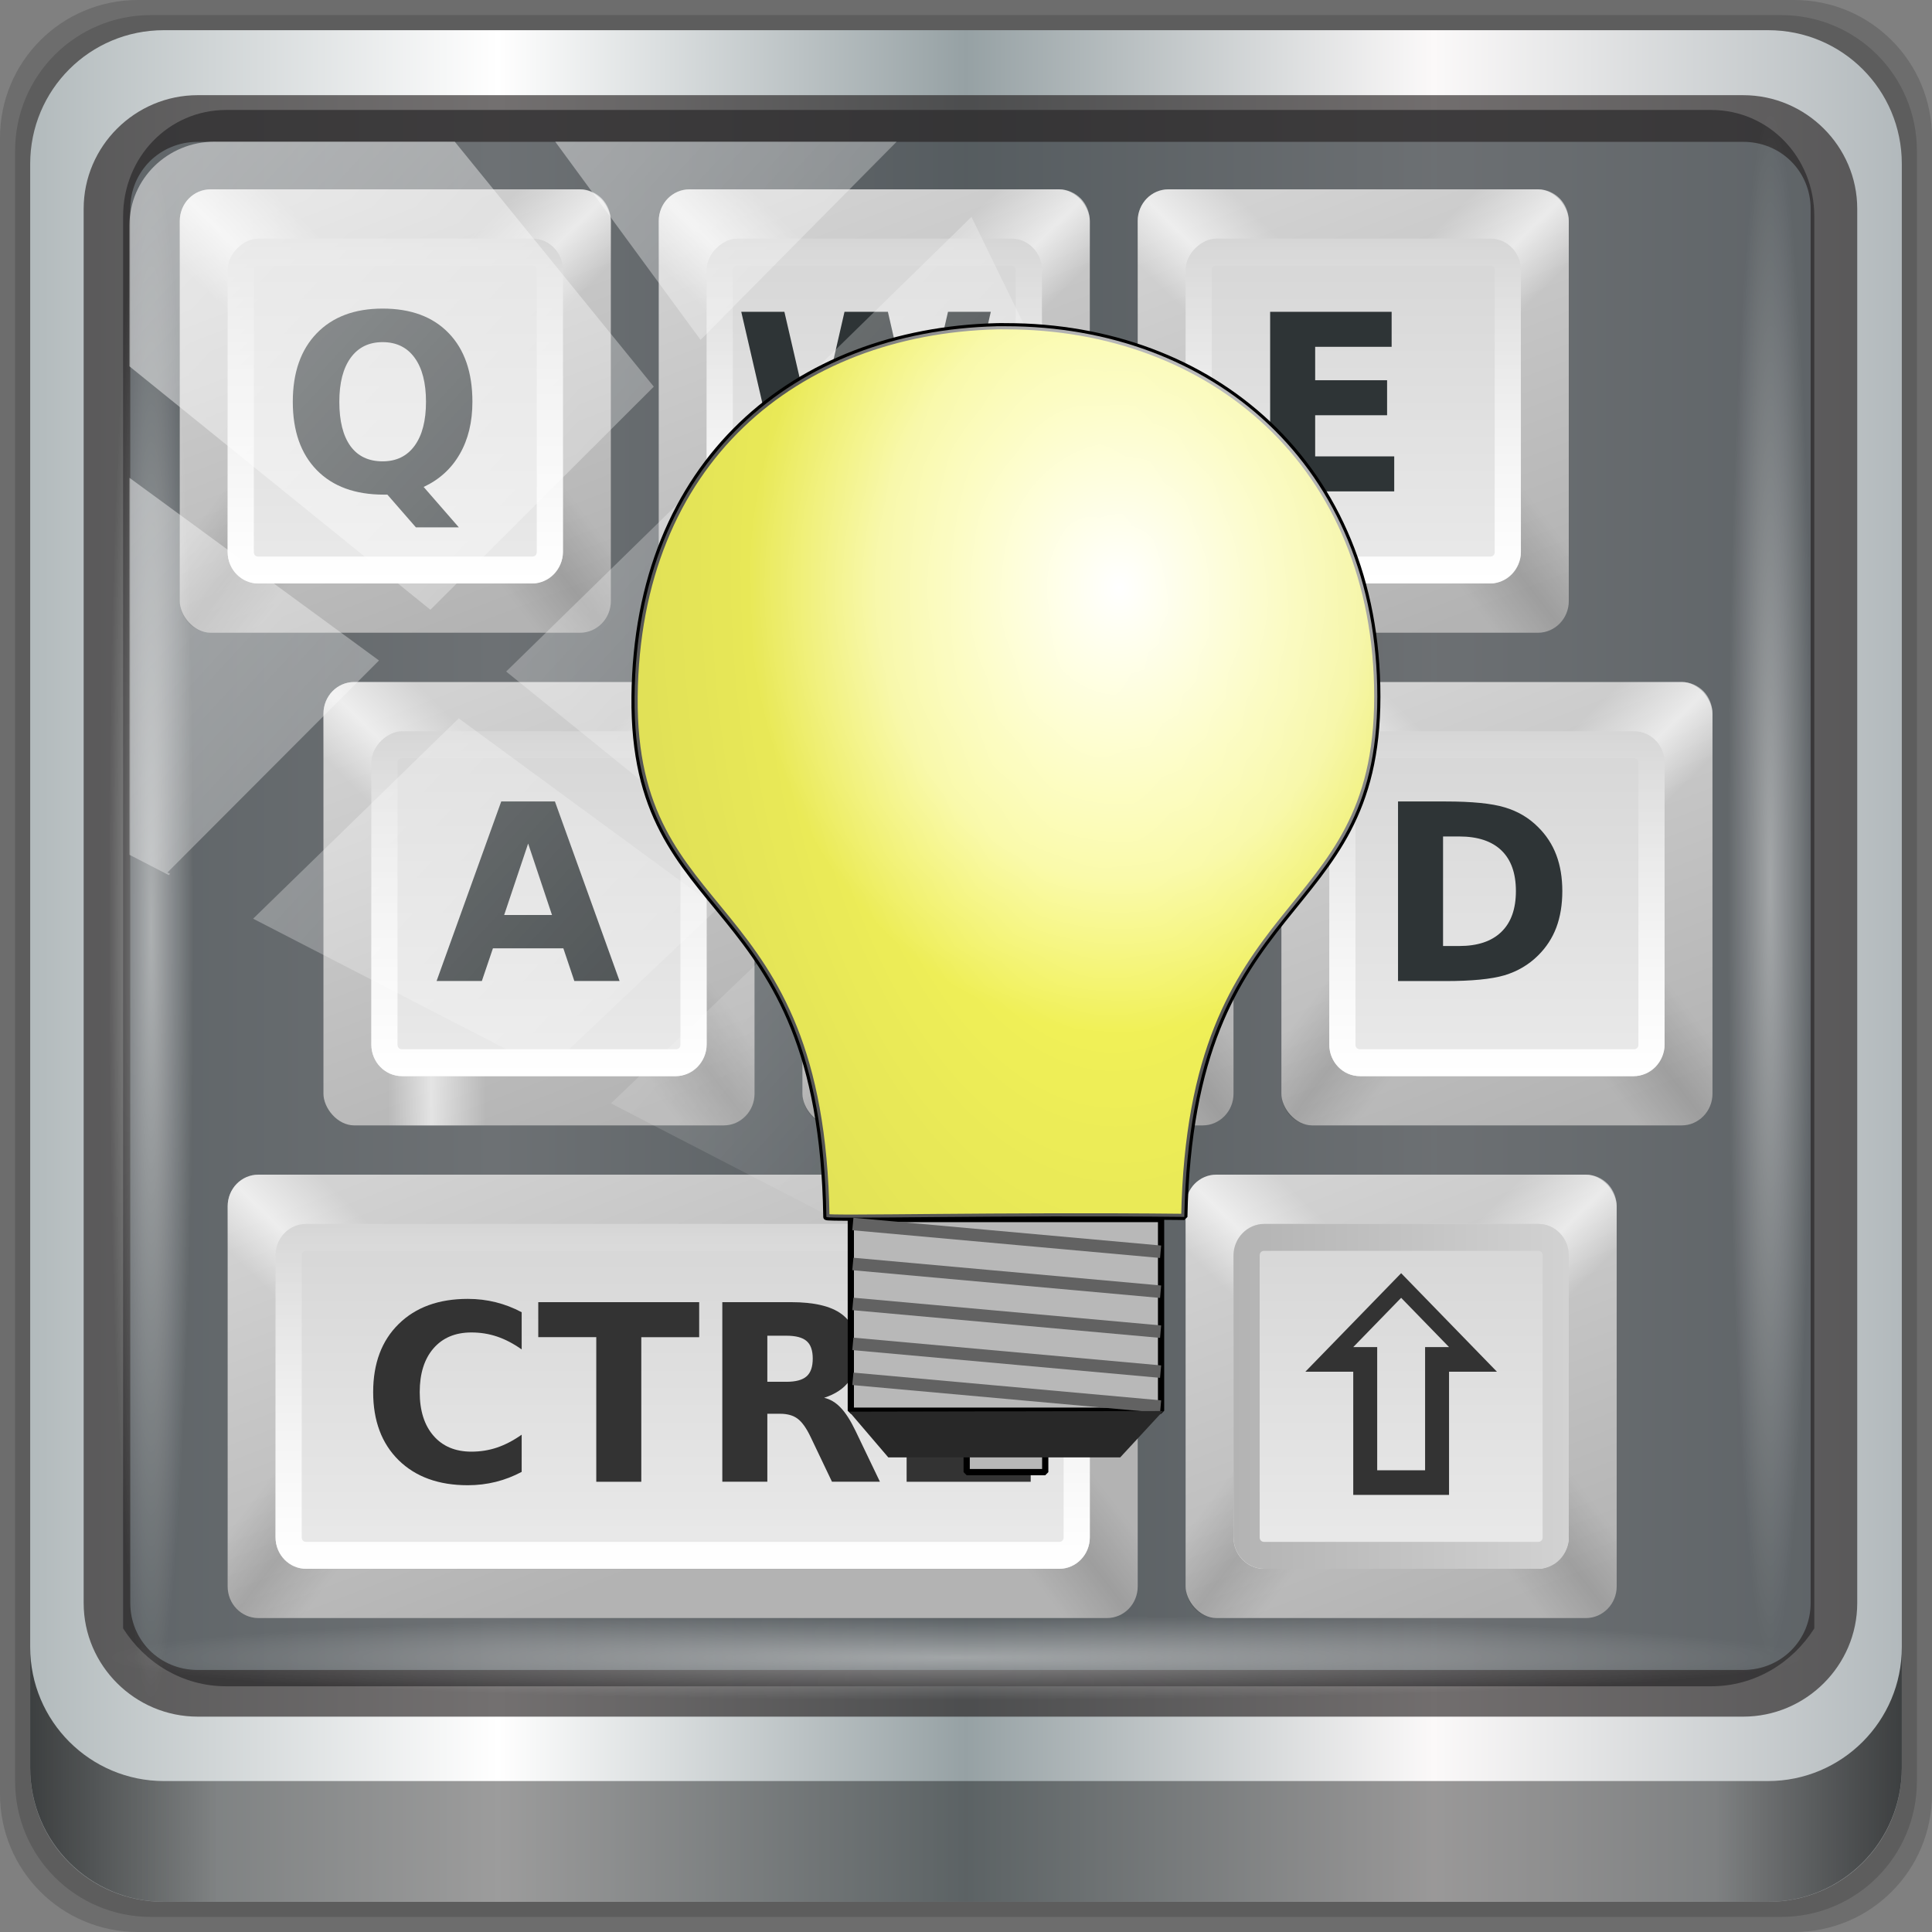 <?xml version="1.0" encoding="UTF-8" standalone="no"?>
<!-- Created with Inkscape (http://www.inkscape.org/) -->

<svg
   xmlns:dc="http://purl.org/dc/elements/1.1/"
   xmlns:cc="http://creativecommons.org/ns#"
   xmlns:rdf="http://www.w3.org/1999/02/22-rdf-syntax-ns#"
   xmlns:svg="http://www.w3.org/2000/svg"
   xmlns="http://www.w3.org/2000/svg"
   xmlns:xlink="http://www.w3.org/1999/xlink"
   xmlns:sodipodi="http://sodipodi.sourceforge.net/DTD/sodipodi-0.dtd"
   xmlns:inkscape="http://www.inkscape.org/namespaces/inkscape"
   width="96"
   height="96"
   viewBox="0 0 96 96"
   version="1.1"
   id="svg1072"
   inkscape:version="0.92.2 5c3e80d, 2017-08-06"
   sodipodi:docname="cs-keyboard.svg">
  <rect x="0" y="0" width="96" height="96" fill="#808080" stroke="none"/>
  <defs
     id="defs1066">
    <linearGradient
       y2="47"
       x2="90"
       y1="47"
       x1="6"
       gradientTransform="matrix(1.107,0,0,1.107,-4.994,-3.621)"
       gradientUnits="userSpaceOnUse"
       id="linearGradient4071"
       xlink:href="#linearGradient6139-0"
       inkscape:collect="always" />
    <linearGradient
       id="linearGradient6139-0">
      <stop
         style="stop-color:#b2babc;stop-opacity:1"
         offset="0"
         id="stop6141-2" />
      <stop
         id="stop6151-0"
         offset="0.25"
         style="stop-color:#ffffff;stop-opacity:1;" />
      <stop
         id="stop6147-1"
         offset="0.5"
         style="stop-color:#96a1a4;stop-opacity:1" />
      <stop
         style="stop-color:#fbf9f9;stop-opacity:1;"
         offset="0.75"
         id="stop6149-4" />
      <stop
         style="stop-color:#b2b9bc;stop-opacity:1"
         offset="1"
         id="stop6143-4" />
    </linearGradient>
    <linearGradient
       gradientUnits="userSpaceOnUse"
       y2="88.172"
       x2="94.5"
       y1="88.172"
       x1="1.5"
       id="linearGradient4129"
       xlink:href="#linearGradient3832-0-6-1-1"
       inkscape:collect="always"
       gradientTransform="translate(0.149,0.415)" />
    <linearGradient
       id="linearGradient3832-0-6-1-1">
      <stop
         id="stop3834-6-3-7-1"
         offset="0"
         style="stop-color:#000000;stop-opacity:1;" />
      <stop
         style="stop-color:#000000;stop-opacity:0.588;"
         offset="0.1"
         id="stop3872-2-4" />
      <stop
         id="stop3844-6-2-7-6"
         offset="0.9"
         style="stop-color:#000000;stop-opacity:0.588;" />
      <stop
         id="stop3836-5-0-2-9"
         offset="1"
         style="stop-color:#000000;stop-opacity:1;" />
    </linearGradient>
    <radialGradient
       r="43.199"
       fy="44.893"
       fx="13.948"
       cy="44.893"
       cx="13.948"
       gradientTransform="matrix(0.975,0,0,0.049,34.048,80.582)"
       gradientUnits="userSpaceOnUse"
       id="radialGradient7462"
       xlink:href="#linearGradient3737"
       inkscape:collect="always" />
    <linearGradient
       id="linearGradient3737">
      <stop
         id="stop3739"
         style="stop-color:#ffffff;stop-opacity:1"
         offset="0" />
      <stop
         id="stop3741"
         style="stop-color:#ffffff;stop-opacity:0"
         offset="1" />
    </linearGradient>
    <radialGradient
       r="43.199"
       fy="44.893"
       fx="13.948"
       cy="44.893"
       cx="13.948"
       gradientTransform="matrix(0.888,0,0,0.049,31.96,-90.317)"
       gradientUnits="userSpaceOnUse"
       id="radialGradient7464"
       xlink:href="#linearGradient3737"
       inkscape:collect="always" />
    <linearGradient
       y2="14.514"
       x2="50.528"
       y1="-28.642"
       x1="2.771"
       gradientUnits="userSpaceOnUse"
       id="linearGradient4767"
       xlink:href="#linearGradient3737"
       inkscape:collect="always" />
    <clipPath
       clipPathUnits="userSpaceOnUse"
       id="clipPath4156-4-1">
      <path
         style="opacity:0.6;fill:#ffffff;fill-opacity:1;stroke:none"
         d="m 27.046,-55.695 -14.214,13.321 h 0.061 l 15.653,21.771 10.231,-10.546 C 38.562,-32.302 27.468,-54.819 27.046,-55.695 Z M 9.647,-39.383 -5.241,-25.321 15.988,-7.806 26.372,-18.383 Z m 31.491,12.951 -9.741,9.714 8.945,12.458 7.781,-7.555 z m -49.84,4.379 -13.754,12.982 26.283,13.846 0.061,-0.062 -0.123,-0.062 L 13.599,-5.401 -8.702,-22.053 Z m 38.015,7.401 -9.803,9.775 11.579,9.559 7.628,-7.401 -8.669,-11.009 z m 20.187,5.674 -7.383,7.216 6.188,8.542 5.82,-6.137 z m -32.195,6.322 -9.557,9.498 13.662,7.185 7.934,-7.678 z m 23.312,2.374 -7.107,6.938 8.363,6.907 5.361,-5.674 -0.061,-0.092 -0.092,0.123 -6.464,-8.203 z m -8.73,8.542 -7.505,7.339 10.354,5.458 c 1.397,-1.321 5.675,-6.123 5.851,-6.322 z"
         id="path4158-0-8"
         inkscape:connector-curvature="0" />
    </clipPath>
    <linearGradient
       gradientTransform="matrix(0.214,0,0,0.214,14.714,18.714)"
       gradientUnits="userSpaceOnUse"
       xlink:href="#linearGradient3825-4"
       id="linearGradient3875-8"
       y2="6"
       x2="32.071"
       y1="90"
       x1="63.536" />
    <linearGradient
       id="linearGradient3825-4">
      <stop
         offset="0"
         style="stop-color:#b3b3b3;stop-opacity:1"
         id="stop3827-0" />
      <stop
         offset="1"
         style="stop-color:#d2d2d2;stop-opacity:1"
         id="stop3829-4" />
    </linearGradient>
    <linearGradient
       gradientTransform="matrix(-0.214,0,0,-0.214,35.286,39.286)"
       gradientUnits="userSpaceOnUse"
       xlink:href="#linearGradient3672-1"
       id="linearGradient3872-1"
       y2="84.286"
       x2="48"
       y1="48"
       x1="13.321" />
    <linearGradient
       id="linearGradient3672-1">
      <stop
         offset="0"
         style="stop-color:#ffffff;stop-opacity:0"
         id="stop3674-1" />
      <stop
         offset="0.3"
         style="stop-color:#ffffff;stop-opacity:0"
         id="stop3676-3" />
      <stop
         offset="0.5"
         style="stop-color:#ffffff;stop-opacity:0.612"
         id="stop3678-0" />
      <stop
         offset="0.753"
         style="stop-color:#ffffff;stop-opacity:0"
         id="stop3680-6" />
      <stop
         offset="1"
         style="stop-color:#ffffff;stop-opacity:0"
         id="stop3682-2" />
    </linearGradient>
    <linearGradient
       gradientTransform="matrix(0.214,0,0,-0.214,14.714,39.286)"
       gradientUnits="userSpaceOnUse"
       xlink:href="#linearGradient3672-1"
       id="linearGradient3868-8"
       y2="84.286"
       x2="48"
       y1="48"
       x1="13.321" />
    <linearGradient
       gradientTransform="matrix(0.214,0,0,0.214,14.714,18.714)"
       gradientUnits="userSpaceOnUse"
       xlink:href="#linearGradient3650-2-3"
       id="linearGradient3865-0"
       y2="81.071"
       x2="48"
       y1="48"
       x1="6" />
    <linearGradient
       id="linearGradient3650-2-3">
      <stop
         offset="0"
         style="stop-color:#000000;stop-opacity:0"
         id="stop3652-4" />
      <stop
         offset="0.3"
         style="stop-color:#000000;stop-opacity:0"
         id="stop3660-4" />
      <stop
         offset="0.5"
         style="stop-color:#000000;stop-opacity:0.118"
         id="stop3658-7" />
      <stop
         offset="0.7"
         style="stop-color:#000000;stop-opacity:0"
         id="stop3662-8" />
      <stop
         offset="1"
         style="stop-color:#000000;stop-opacity:0"
         id="stop3654-5-7" />
    </linearGradient>
    <linearGradient
       gradientTransform="matrix(-0.214,0,0,0.214,35.286,18.714)"
       gradientUnits="userSpaceOnUse"
       xlink:href="#linearGradient3650-2-3"
       id="linearGradient3862-1"
       y2="81.071"
       x2="48"
       y1="48"
       x1="6" />
    <linearGradient
       gradientTransform="matrix(0.219,0,0,0.219,18.5,-35.062)"
       gradientUnits="userSpaceOnUse"
       xlink:href="#linearGradient3622-8"
       id="linearGradient3882-8"
       y2="46"
       x2="80"
       y1="46"
       x1="16" />
    <linearGradient
       id="linearGradient3622-8">
      <stop
         offset="0"
         style="stop-color:#d6d6d6;stop-opacity:1"
         id="stop3624-8" />
      <stop
         offset="1"
         style="stop-color:#eaeaea;stop-opacity:1"
         id="stop3626-5" />
    </linearGradient>
    <linearGradient
       gradientUnits="userSpaceOnUse"
       xlink:href="#linearGradient3737"
       id="linearGradient3900-7"
       y2="21.964"
       x2="25"
       y1="36"
       x1="25" />
    <linearGradient
       gradientTransform="matrix(0.214,0,0,0.214,34.714,18.714)"
       gradientUnits="userSpaceOnUse"
       xlink:href="#linearGradient3825-4"
       id="linearGradient3987-7"
       y2="6"
       x2="32.071"
       y1="90"
       x1="63.536" />
    <linearGradient
       gradientTransform="matrix(-0.214,0,0,-0.214,55.286,39.286)"
       gradientUnits="userSpaceOnUse"
       xlink:href="#linearGradient3672-1"
       id="linearGradient3989-4"
       y2="84.286"
       x2="48"
       y1="48"
       x1="13.321" />
    <linearGradient
       gradientTransform="matrix(0.214,0,0,-0.214,34.714,39.286)"
       gradientUnits="userSpaceOnUse"
       xlink:href="#linearGradient3672-1"
       id="linearGradient3991-8"
       y2="84.286"
       x2="48"
       y1="48"
       x1="13.321" />
    <linearGradient
       gradientTransform="matrix(0.214,0,0,0.214,34.714,18.714)"
       gradientUnits="userSpaceOnUse"
       xlink:href="#linearGradient3650-2-3"
       id="linearGradient3993-2"
       y2="81.071"
       x2="48"
       y1="48"
       x1="6" />
    <linearGradient
       gradientTransform="matrix(-0.214,0,0,0.214,55.286,18.714)"
       gradientUnits="userSpaceOnUse"
       xlink:href="#linearGradient3650-2-3"
       id="linearGradient3995-2"
       y2="81.071"
       x2="48"
       y1="48"
       x1="6" />
    <linearGradient
       gradientTransform="matrix(0.219,0,0,0.219,18.5,-55.062)"
       gradientUnits="userSpaceOnUse"
       xlink:href="#linearGradient3622-8"
       id="linearGradient3997-9"
       y2="46"
       x2="80"
       y1="46"
       x1="16" />
    <linearGradient
       gradientUnits="userSpaceOnUse"
       xlink:href="#linearGradient3737"
       id="linearGradient3999-5"
       y2="21.964"
       x2="25"
       y1="36"
       x1="25"
       gradientTransform="translate(20)" />
    <linearGradient
       gradientTransform="matrix(0.214,0,0,0.214,54.714,18.714)"
       gradientUnits="userSpaceOnUse"
       xlink:href="#linearGradient3825-4"
       id="linearGradient4019-5"
       y2="6"
       x2="32.071"
       y1="90"
       x1="63.536" />
    <linearGradient
       gradientTransform="matrix(-0.214,0,0,-0.214,75.286,39.286)"
       gradientUnits="userSpaceOnUse"
       xlink:href="#linearGradient3672-1"
       id="linearGradient4021-2"
       y2="84.286"
       x2="48"
       y1="48"
       x1="13.321" />
    <linearGradient
       gradientTransform="matrix(0.214,0,0,-0.214,54.714,39.286)"
       gradientUnits="userSpaceOnUse"
       xlink:href="#linearGradient3672-1"
       id="linearGradient4023-9"
       y2="84.286"
       x2="48"
       y1="48"
       x1="13.321" />
    <linearGradient
       gradientTransform="matrix(0.214,0,0,0.214,54.714,18.714)"
       gradientUnits="userSpaceOnUse"
       xlink:href="#linearGradient3650-2-3"
       id="linearGradient4025-3"
       y2="81.071"
       x2="48"
       y1="48"
       x1="6" />
    <linearGradient
       gradientTransform="matrix(-0.214,0,0,0.214,75.286,18.714)"
       gradientUnits="userSpaceOnUse"
       xlink:href="#linearGradient3650-2-3"
       id="linearGradient4027-9-6"
       y2="81.071"
       x2="48"
       y1="48"
       x1="6" />
    <linearGradient
       gradientTransform="matrix(0.219,0,0,0.219,18.5,-75.062)"
       gradientUnits="userSpaceOnUse"
       xlink:href="#linearGradient3622-8"
       id="linearGradient4029-2"
       y2="46"
       x2="80"
       y1="46"
       x1="16" />
    <linearGradient
       gradientUnits="userSpaceOnUse"
       xlink:href="#linearGradient3737"
       id="linearGradient4031-6"
       y2="21.964"
       x2="25"
       y1="36"
       x1="25"
       gradientTransform="translate(40)" />
    <linearGradient
       gradientTransform="matrix(0.214,0,0,0.214,20.714,38.714)"
       gradientUnits="userSpaceOnUse"
       xlink:href="#linearGradient3825-4"
       id="linearGradient4087-5"
       y2="6"
       x2="32.071"
       y1="90"
       x1="63.536" />
    <linearGradient
       gradientTransform="matrix(-0.214,0,0,-0.214,41.286,59.286)"
       gradientUnits="userSpaceOnUse"
       xlink:href="#linearGradient3672-1"
       id="linearGradient4089-6"
       y2="84.286"
       x2="48"
       y1="48"
       x1="13.321" />
    <linearGradient
       gradientTransform="matrix(0.214,0,0,-0.214,20.714,59.286)"
       gradientUnits="userSpaceOnUse"
       xlink:href="#linearGradient3672-1"
       id="linearGradient4091-4"
       y2="84.286"
       x2="48"
       y1="48"
       x1="13.321" />
    <linearGradient
       gradientUnits="userSpaceOnUse"
       y2="29"
       x2="25"
       y1="29"
       x1="16"
       id="linearGradient4093-1"
       gradientTransform="translate(6,20)">
      <stop
         offset="0"
         style="stop-color:#ffffff;stop-opacity:0"
         id="stop4095" />
      <stop
         offset="0.3"
         style="stop-color:#ffffff;stop-opacity:0"
         id="stop4097" />
      <stop
         offset="0.5"
         style="stop-color:#ffffff;stop-opacity:0.612"
         id="stop4099" />
      <stop
         offset="0.753"
         style="stop-color:#ffffff;stop-opacity:0"
         id="stop4101" />
      <stop
         offset="1"
         style="stop-color:#ffffff;stop-opacity:0"
         id="stop4103" />
    </linearGradient>
    <linearGradient
       gradientTransform="matrix(-0.214,0,0,0.214,41.286,38.714)"
       gradientUnits="userSpaceOnUse"
       xlink:href="#linearGradient3650-2-3"
       id="linearGradient4095-1"
       y2="81.071"
       x2="48"
       y1="48"
       x1="6" />
    <linearGradient
       gradientTransform="matrix(0.219,0,0,0.219,38.5,-41.062)"
       gradientUnits="userSpaceOnUse"
       xlink:href="#linearGradient3622-8"
       id="linearGradient4097-2"
       y2="46"
       x2="80"
       y1="46"
       x1="16" />
    <linearGradient
       gradientUnits="userSpaceOnUse"
       xlink:href="#linearGradient3737"
       id="linearGradient4099-9"
       y2="21.964"
       x2="25"
       y1="36"
       x1="25"
       gradientTransform="translate(6,20)" />
    <linearGradient
       gradientTransform="matrix(0.214,0,0,0.214,40.714,38.714)"
       gradientUnits="userSpaceOnUse"
       xlink:href="#linearGradient3825-4"
       id="linearGradient4101-9"
       y2="6"
       x2="32.071"
       y1="90"
       x1="63.536" />
    <linearGradient
       gradientTransform="matrix(-0.214,0,0,-0.214,61.286,59.286)"
       gradientUnits="userSpaceOnUse"
       xlink:href="#linearGradient3672-1"
       id="linearGradient4103-3"
       y2="84.286"
       x2="48"
       y1="48"
       x1="13.321" />
    <linearGradient
       gradientTransform="matrix(0.214,0,0,-0.214,40.714,59.286)"
       gradientUnits="userSpaceOnUse"
       xlink:href="#linearGradient3672-1"
       id="linearGradient4105-8"
       y2="84.286"
       x2="48"
       y1="48"
       x1="13.321" />
    <linearGradient
       gradientTransform="matrix(0.214,0,0,0.214,40.714,38.714)"
       gradientUnits="userSpaceOnUse"
       xlink:href="#linearGradient3650-2-3"
       id="linearGradient4107-3"
       y2="81.071"
       x2="48"
       y1="48"
       x1="6" />
    <linearGradient
       gradientTransform="matrix(-0.214,0,0,0.214,61.286,38.714)"
       gradientUnits="userSpaceOnUse"
       xlink:href="#linearGradient3650-2-3"
       id="linearGradient4109-5"
       y2="81.071"
       x2="48"
       y1="48"
       x1="6" />
    <linearGradient
       gradientTransform="matrix(0.219,0,0,0.219,38.5,-61.062)"
       gradientUnits="userSpaceOnUse"
       xlink:href="#linearGradient3622-8"
       id="linearGradient4111-9"
       y2="46"
       x2="80"
       y1="46"
       x1="16" />
    <linearGradient
       gradientUnits="userSpaceOnUse"
       xlink:href="#linearGradient3737"
       id="linearGradient4113-8"
       y2="21.964"
       x2="25"
       y1="36"
       x1="25"
       gradientTransform="translate(26,20)" />
    <linearGradient
       gradientTransform="matrix(0.214,0,0,0.214,60.714,38.714)"
       gradientUnits="userSpaceOnUse"
       xlink:href="#linearGradient3825-4"
       id="linearGradient4115-2"
       y2="6"
       x2="32.071"
       y1="90"
       x1="63.536" />
    <linearGradient
       gradientTransform="matrix(-0.214,0,0,-0.214,81.286,59.286)"
       gradientUnits="userSpaceOnUse"
       xlink:href="#linearGradient3672-1"
       id="linearGradient4117-1"
       y2="84.286"
       x2="48"
       y1="48"
       x1="13.321" />
    <linearGradient
       gradientTransform="matrix(0.214,0,0,-0.214,60.714,59.286)"
       gradientUnits="userSpaceOnUse"
       xlink:href="#linearGradient3672-1"
       id="linearGradient4119-9-9"
       y2="84.286"
       x2="48"
       y1="48"
       x1="13.321" />
    <linearGradient
       gradientTransform="matrix(0.214,0,0,0.214,60.714,38.714)"
       gradientUnits="userSpaceOnUse"
       xlink:href="#linearGradient3650-2-3"
       id="linearGradient4121-1"
       y2="81.071"
       x2="48"
       y1="48"
       x1="6" />
    <linearGradient
       gradientTransform="matrix(-0.214,0,0,0.214,81.286,38.714)"
       gradientUnits="userSpaceOnUse"
       xlink:href="#linearGradient3650-2-3"
       id="linearGradient4123-4"
       y2="81.071"
       x2="48"
       y1="48"
       x1="6" />
    <linearGradient
       gradientTransform="matrix(0.219,0,0,0.219,38.5,-81.062)"
       gradientUnits="userSpaceOnUse"
       xlink:href="#linearGradient3622-8"
       id="linearGradient4125-2"
       y2="46"
       x2="80"
       y1="46"
       x1="16" />
    <linearGradient
       gradientUnits="userSpaceOnUse"
       xlink:href="#linearGradient3737"
       id="linearGradient4127-6"
       y2="21.964"
       x2="25"
       y1="36"
       x1="25"
       gradientTransform="translate(46,20)" />
    <linearGradient
       gradientTransform="matrix(0.214,0,0,0.214,56.714,58.714)"
       gradientUnits="userSpaceOnUse"
       xlink:href="#linearGradient3825-4"
       id="linearGradient4147-2"
       y2="6"
       x2="32.071"
       y1="90"
       x1="63.536" />
    <linearGradient
       gradientTransform="matrix(-0.214,0,0,-0.214,77.286,79.286)"
       gradientUnits="userSpaceOnUse"
       xlink:href="#linearGradient3672-1"
       id="linearGradient4149-0"
       y2="84.286"
       x2="48"
       y1="48"
       x1="13.321" />
    <linearGradient
       gradientTransform="matrix(0.214,0,0,-0.214,56.714,79.286)"
       gradientUnits="userSpaceOnUse"
       xlink:href="#linearGradient3672-1"
       id="linearGradient4151-1"
       y2="84.286"
       x2="48"
       y1="48"
       x1="13.321" />
    <linearGradient
       gradientTransform="matrix(0.214,0,0,0.214,56.714,58.714)"
       gradientUnits="userSpaceOnUse"
       xlink:href="#linearGradient3650-2-3"
       id="linearGradient4153-6-9"
       y2="81.071"
       x2="48"
       y1="48"
       x1="6" />
    <linearGradient
       gradientTransform="matrix(-0.214,0,0,0.214,77.286,58.714)"
       gradientUnits="userSpaceOnUse"
       xlink:href="#linearGradient3650-2-3"
       id="linearGradient4155-8"
       y2="81.071"
       x2="48"
       y1="48"
       x1="6" />
    <linearGradient
       gradientTransform="matrix(0.219,0,0,0.219,58.5,-77.062)"
       gradientUnits="userSpaceOnUse"
       xlink:href="#linearGradient3622-8"
       id="linearGradient4157-4"
       y2="46"
       x2="80"
       y1="46"
       x1="16" />
    <linearGradient
       gradientUnits="userSpaceOnUse"
       y2="22"
       x2="32"
       y1="22"
       x1="18"
       id="linearGradient4159-5"
       gradientTransform="translate(42,40)">
      <stop
         offset="0"
         style="stop-color:#b3b3b3;stop-opacity:1"
         id="stop4161-7" />
      <stop
         offset="1"
         style="stop-color:#d2d2d2;stop-opacity:1"
         id="stop4163" />
    </linearGradient>
    <linearGradient
       gradientTransform="matrix(0.214,0,0,0.214,16.714,58.714)"
       gradientUnits="userSpaceOnUse"
       xlink:href="#linearGradient3825-4"
       id="linearGradient4213-2"
       y2="6"
       x2="32.071"
       y1="90"
       x1="63.536" />
    <linearGradient
       gradientTransform="matrix(-0.214,0,0,-0.214,57.286,79.286)"
       gradientUnits="userSpaceOnUse"
       xlink:href="#linearGradient3672-1"
       id="linearGradient4210-0"
       y2="84.286"
       x2="48"
       y1="48"
       x1="13.321" />
    <linearGradient
       gradientTransform="matrix(0.214,0,0,-0.214,16.714,79.286)"
       gradientUnits="userSpaceOnUse"
       xlink:href="#linearGradient3672-1"
       id="linearGradient4207-1"
       y2="84.286"
       x2="48"
       y1="48"
       x1="13.321" />
    <linearGradient
       gradientTransform="matrix(0.214,0,0,0.214,16.714,58.714)"
       gradientUnits="userSpaceOnUse"
       xlink:href="#linearGradient3650-2-3"
       id="linearGradient4204-6"
       y2="81.071"
       x2="48"
       y1="48"
       x1="6" />
    <linearGradient
       gradientTransform="matrix(-0.214,0,0,0.214,57.286,58.714)"
       gradientUnits="userSpaceOnUse"
       xlink:href="#linearGradient3650-2-3"
       id="linearGradient4201-8"
       y2="81.071"
       x2="48"
       y1="48"
       x1="6" />
    <linearGradient
       gradientTransform="matrix(0.219,0,0,0.219,58.5,-37.062)"
       gradientUnits="userSpaceOnUse"
       xlink:href="#linearGradient3622-8"
       id="linearGradient4198-4"
       y2="46"
       x2="80"
       y1="46"
       x1="16" />
    <linearGradient
       gradientTransform="translate(2,40)"
       gradientUnits="userSpaceOnUse"
       xlink:href="#linearGradient3737"
       id="linearGradient4195-8"
       y2="21.964"
       x2="25"
       y1="36"
       x1="25" />
    <radialGradient
       inkscape:collect="always"
       xlink:href="#linearGradient3737"
       id="radialGradient1390"
       gradientUnits="userSpaceOnUse"
       gradientTransform="matrix(0.888,0,0,0.049,34.15,-9.857)"
       cx="13.948"
       cy="44.893"
       fx="13.948"
       fy="44.893"
       r="43.199" />
    <radialGradient
       inkscape:collect="always"
       r="74.362"
       gradientTransform="matrix(3.005,-0.174,0.324,5.592,-976.83,-1829.5)"
       cx="421.85"
       cy="411.71"
       gradientUnits="userSpaceOnUse"
       id="radialGradient3507">
      <stop
         offset="0"
         style="stop-color:#000000;stop-opacity:0"
         id="stop2282" />
      <stop
         offset="1"
         style="stop-color:#000000;stop-opacity:.531"
         id="stop2290" />
      <stop
         offset="1"
         style="stop-color:#000000"
         id="stop2286" />
    </radialGradient>
    <radialGradient
       inkscape:collect="always"
       r="74.362"
       gradientTransform="matrix(1,0,0,1.2,0,-86.091)"
       cx="429.15"
       cy="399.39"
       gradientUnits="userSpaceOnUse"
       id="radialGradient3509">
      <stop
         offset="0"
         style="stop-color:#ffffff"
         id="stop2245" />
      <stop
         offset=".656"
         style="stop-color:#ffffff;stop-opacity:.664"
         id="stop2254" />
      <stop
         offset="1"
         style="stop-color:#ffffff;stop-opacity:.336"
         id="stop2247" />
    </radialGradient>
  </defs>
  <sodipodi:namedview
     id="base"
     pagecolor="#ffffff"
     bordercolor="#666666"
     borderopacity="1.0"
     inkscape:pageopacity="0.0"
     inkscape:pageshadow="2"
     inkscape:zoom="2.3793765"
     inkscape:cx="-66.670565"
     inkscape:cy="-28.530323"
     inkscape:document-units="px"
     inkscape:current-layer="g3493"
     showgrid="false"
     inkscape:showpageshadow="false"
     units="px"
     inkscape:lockguides="true"
     inkscape:window-width="1280"
     inkscape:window-height="976"
     inkscape:window-x="0"
     inkscape:window-y="20"
     inkscape:window-maximized="1"
     inkscape:snap-global="false">
    <sodipodi:guide
       position="0,0"
       orientation="0,96"
       id="guide1621"
       inkscape:locked="true" />
    <sodipodi:guide
       position="96,0"
       orientation="-96,0"
       id="guide1623"
       inkscape:locked="true" />
    <sodipodi:guide
       position="96,96"
       orientation="0,-96"
       id="guide1625"
       inkscape:locked="true" />
    <sodipodi:guide
       position="0,96"
       orientation="96,0"
       id="guide1627"
       inkscape:locked="true" />
  </sodipodi:namedview>
  <g
     inkscape:label="Livello 1"
     inkscape:groupmode="layer"
     id="layer1"
     transform="translate(0,-1026.52)">
    <g
       transform="translate(-0.149,1026.105)"
       style="display:inline"
       id="g2574">
      <path
         inkscape:connector-curvature="0"
         id="path3288"
         d="M 89.292,0.415 H 7.006 c -3.799,0 -6.857,3.058 -6.857,6.857 V 89.558 c 0,3.799 3.058,6.857 6.857,6.857 H 89.292 c 3.799,0 6.857,-3.058 6.857,-6.857 V 7.272 c 0,-3.799 -3.058,-6.857 -6.857,-6.857 z"
         style="display:inline;opacity:0.15;fill:#000000;fill-opacity:1;fill-rule:nonzero;stroke:none" />
      <path
         style="display:inline;opacity:0.15;fill:#000000;fill-opacity:1;fill-rule:nonzero;stroke:none"
         d="M 88.649,1.165 H 7.649 c -3.739,0 -6.75,3.01 -6.75,6.75 V 88.915 c 0,3.74 3.011,6.75 6.75,6.75 H 88.649 c 3.74,0 6.75,-3.01 6.75,-6.75 V 7.915 c 0,-3.739 -3.01,-6.75 -6.75,-6.75 z"
         id="path4085"
         inkscape:connector-curvature="0" />
      <path
         inkscape:connector-curvature="0"
         id="rect4251-1"
         d="M 88.006,1.915 H 8.292 c -3.68,0 -6.643,2.963 -6.643,6.643 V 88.272 c 0,3.68 2.963,6.643 6.643,6.643 H 88.006 c 3.68,0 6.643,-2.963 6.643,-6.643 V 8.558 c 0,-3.68 -2.963,-6.643 -6.643,-6.643 z"
         style="display:inline;fill:url(#linearGradient4071);fill-opacity:1;fill-rule:nonzero;stroke:none" />
      <path
         sodipodi:nodetypes="sscccsccscccsss"
         inkscape:connector-curvature="0"
         id="path3400-6"
         d="m 11.39,5.879 c -2.856,0 -5.124,2.341 -5.124,5.29 v 21.921 7.406 40.833 c 1.097,1.723 2.969,2.877 5.124,2.877 h 4.099 65.589 4.099 c 2.155,0 4.027,-1.153 5.124,-2.877 V 40.496 33.09 11.169 c 0,-2.949 -2.268,-5.29 -5.124,-5.29 z"
         style="display:inline;opacity:0.779;fill:#45494d;fill-opacity:1;fill-rule:nonzero;stroke:none;stroke-width:1.041" />
      <path
         style="color:#000000;font-style:normal;font-variant:normal;font-weight:normal;font-stretch:normal;font-size:medium;line-height:normal;font-family:Sans;-inkscape-font-specification:Sans;text-indent:0;text-align:start;text-decoration:none;text-decoration-line:none;letter-spacing:normal;word-spacing:normal;text-transform:none;writing-mode:lr-tb;direction:ltr;baseline-shift:baseline;text-anchor:start;display:inline;overflow:visible;visibility:visible;fill:#241f1f;fill-opacity:0.633;stroke:none;stroke-width:2.376;marker:none;enable-background:accumulate"
         d="m 9.974,5.144 c -3.117,0 -5.668,2.54 -5.668,5.646 v 69.278 c 0,3.106 2.551,5.646 5.668,5.646 H 86.766 c 3.117,0 5.668,-2.54 5.668,-5.646 V 10.79 c 0,-3.106 -2.551,-5.646 -5.668,-5.646 z m 0,2.319 H 86.766 c 1.888,0 3.352,1.48 3.352,3.327 v 69.278 c 0,1.846 -1.464,3.327 -3.352,3.327 H 9.974 c -1.888,0 -3.352,-1.48 -3.352,-3.327 V 10.79 c 0,-1.846 1.464,-3.327 3.352,-3.327 z"
         id="path4989"
         inkscape:connector-curvature="0" />
      <path
         id="path4118"
         d="m 1.649,82.259 v 6 c 0,3.68 2.976,6.656 6.656,6.656 H 87.993 c 3.68,0 6.656,-2.976 6.656,-6.656 v -6 c 0,3.68 -2.976,6.656 -6.656,6.656 H 8.305 c -3.68,0 -6.656,-2.976 -6.656,-6.656 z"
         style="display:inline;opacity:0.658;fill:url(#linearGradient4129);fill-opacity:1;fill-rule:nonzero;stroke:none"
         inkscape:connector-curvature="0" />
      <rect
         ry="4.25"
         rx="0"
         y="80.665"
         x="5.524"
         height="4.25"
         width="84.25"
         id="rect4131"
         style="opacity:0.45;fill:url(#radialGradient7462);fill-opacity:1;stroke:none" />
      <rect
         transform="rotate(90)"
         style="opacity:0.418;fill:url(#radialGradient7464);fill-opacity:1;stroke:none"
         id="rect4141"
         width="76.75"
         height="4.25"
         x="5.975"
         y="-90.234"
         rx="0"
         ry="4.25" />
      <g
         transform="matrix(1.19,0,0,1.224,-9.959,-14.657)"
         style="display:inline"
         id="g793">
        <rect
           width="18"
           height="18"
           rx="1.286"
           ry="1.286"
           x="16"
           y="20"
           id="rect2419-0"
           style="fill:url(#linearGradient3875-8);fill-opacity:1;fill-rule:nonzero;stroke:none" />
        <path
           d="M 34,29 V 21.286 C 34,20.573 33.427,20 32.714,20 H 25 v 9 z"
           inkscape:connector-curvature="0"
           id="path3684"
           style="fill:url(#linearGradient3872-1);fill-opacity:1;fill-rule:nonzero;stroke:none" />
        <path
           d="M 16,29 V 21.286 C 16,20.573 16.573,20 17.286,20 H 25 v 9 z"
           inkscape:connector-curvature="0"
           id="path3668"
           style="fill:url(#linearGradient3868-8);fill-opacity:1;fill-rule:nonzero;stroke:none" />
        <path
           d="m 16,29 v 7.714 C 16,37.427 16.573,38 17.286,38 H 25 v -9 z"
           inkscape:connector-curvature="0"
           id="rect3643"
           style="fill:url(#linearGradient3865-0);fill-opacity:1;fill-rule:nonzero;stroke:none" />
        <path
           d="m 34,29 v 7.714 C 34,37.427 33.427,38 32.714,38 H 25 v -9 z"
           inkscape:connector-curvature="0"
           id="path3664"
           style="fill:url(#linearGradient3862-1);fill-opacity:1;fill-rule:nonzero;stroke:none" />
        <rect
           width="14"
           height="14"
           rx="1.273"
           ry="1.273"
           x="22"
           y="-32"
           transform="rotate(90)"
           id="rect3877"
           style="fill:url(#linearGradient3882-8);fill-opacity:1;fill-rule:nonzero;stroke:none" />
        <path
           d="M 19.281,22 C 18.576,22 18,22.576 18,23.281 v 11.438 C 18,35.424 18.576,36 19.281,36 h 11.438 C 31.424,36 32,35.424 32,34.719 V 23.281 C 32,22.576 31.424,22 30.719,22 Z m 0,1.094 h 11.438 c 0.116,0 0.188,0.071 0.188,0.188 v 11.438 c 0,0.116 -0.071,0.188 -0.188,0.188 h -11.438 c -0.116,0 -0.188,-0.071 -0.188,-0.188 v -11.438 c 0,-0.116 0.071,-0.188 0.188,-0.188 z"
           inkscape:connector-curvature="0"
           id="rect3886"
           style="fill:url(#linearGradient3900-7);fill-opacity:1;fill-rule:nonzero;stroke:none" />
        <rect
           width="18"
           height="18"
           rx="1.286"
           ry="1.286"
           x="36"
           y="20"
           id="rect3971"
           style="fill:url(#linearGradient3987-7);fill-opacity:1;fill-rule:nonzero;stroke:none" />
        <path
           d="M 54,29 V 21.286 C 54,20.573 53.427,20 52.714,20 H 45 v 9 z"
           inkscape:connector-curvature="0"
           id="path3973"
           style="fill:url(#linearGradient3989-4);fill-opacity:1;fill-rule:nonzero;stroke:none" />
        <path
           d="M 36,29 V 21.286 C 36,20.573 36.573,20 37.286,20 H 45 v 9 z"
           inkscape:connector-curvature="0"
           id="path3975"
           style="fill:url(#linearGradient3991-8);fill-opacity:1;fill-rule:nonzero;stroke:none" />
        <path
           d="m 36,29 v 7.714 C 36,37.427 36.573,38 37.286,38 H 45 v -9 z"
           inkscape:connector-curvature="0"
           id="path3977"
           style="fill:url(#linearGradient3993-2);fill-opacity:1;fill-rule:nonzero;stroke:none" />
        <path
           d="m 54,29 v 7.714 C 54,37.427 53.427,38 52.714,38 H 45 v -9 z"
           inkscape:connector-curvature="0"
           id="path3979"
           style="fill:url(#linearGradient3995-2);fill-opacity:1;fill-rule:nonzero;stroke:none" />
        <rect
           width="14"
           height="14"
           rx="1.273"
           ry="1.273"
           x="22"
           y="-52"
           transform="rotate(90)"
           id="rect3981"
           style="fill:url(#linearGradient3997-9);fill-opacity:1;fill-rule:nonzero;stroke:none" />
        <path
           d="M 39.281,22 C 38.576,22 38,22.576 38,23.281 v 11.438 C 38,35.424 38.576,36 39.281,36 h 11.438 C 51.424,36 52,35.424 52,34.719 V 23.281 C 52,22.576 51.424,22 50.719,22 Z m 0,1.094 h 11.438 c 0.116,0 0.188,0.071 0.188,0.188 v 11.438 c 0,0.116 -0.071,0.188 -0.188,0.188 h -11.438 c -0.116,0 -0.188,-0.071 -0.188,-0.188 v -11.438 c 0,-0.116 0.071,-0.188 0.188,-0.188 z"
           inkscape:connector-curvature="0"
           id="path3983"
           style="fill:url(#linearGradient3999-5);fill-opacity:1;fill-rule:nonzero;stroke:none" />
        <rect
           width="18"
           height="18"
           rx="1.286"
           ry="1.286"
           x="56"
           y="20"
           id="rect4003"
           style="fill:url(#linearGradient4019-5);fill-opacity:1;fill-rule:nonzero;stroke:none" />
        <path
           d="M 74,29 V 21.286 C 74,20.573 73.427,20 72.714,20 H 65 v 9 z"
           inkscape:connector-curvature="0"
           id="path4005"
           style="fill:url(#linearGradient4021-2);fill-opacity:1;fill-rule:nonzero;stroke:none" />
        <path
           d="M 56,29 V 21.286 C 56,20.573 56.573,20 57.286,20 H 65 v 9 z"
           inkscape:connector-curvature="0"
           id="path4007"
           style="fill:url(#linearGradient4023-9);fill-opacity:1;fill-rule:nonzero;stroke:none" />
        <path
           d="m 56,29 v 7.714 C 56,37.427 56.573,38 57.286,38 H 65 v -9 z"
           inkscape:connector-curvature="0"
           id="path4009"
           style="fill:url(#linearGradient4025-3);fill-opacity:1;fill-rule:nonzero;stroke:none" />
        <path
           d="m 74,29 v 7.714 C 74,37.427 73.427,38 72.714,38 H 65 v -9 z"
           inkscape:connector-curvature="0"
           id="path4011"
           style="fill:url(#linearGradient4027-9-6);fill-opacity:1;fill-rule:nonzero;stroke:none" />
        <rect
           width="14"
           height="14"
           rx="1.273"
           ry="1.273"
           x="22"
           y="-72"
           transform="rotate(90)"
           id="rect4013"
           style="fill:url(#linearGradient4029-2);fill-opacity:1;fill-rule:nonzero;stroke:none" />
        <path
           d="M 59.281,22 C 58.576,22 58,22.576 58,23.281 v 11.438 C 58,35.424 58.576,36 59.281,36 h 11.438 C 71.424,36 72,35.424 72,34.719 V 23.281 C 72,22.576 71.424,22 70.719,22 Z m 0,1.094 h 11.438 c 0.116,0 0.188,0.071 0.188,0.188 v 11.438 c 0,0.116 -0.071,0.188 -0.188,0.188 h -11.438 c -0.116,0 -0.188,-0.071 -0.188,-0.188 v -11.438 c 0,-0.116 0.071,-0.188 0.188,-0.188 z"
           inkscape:connector-curvature="0"
           id="path4015"
           style="fill:url(#linearGradient4031-6);fill-opacity:1;fill-rule:nonzero;stroke:none" />
        <rect
           width="18"
           height="18"
           rx="1.286"
           ry="1.286"
           x="22"
           y="40"
           id="rect4035"
           style="fill:url(#linearGradient4087-5);fill-opacity:1;fill-rule:nonzero;stroke:none" />
        <path
           d="M 40,49 V 41.286 C 40,40.573 39.427,40 38.714,40 H 31 v 9 z"
           inkscape:connector-curvature="0"
           id="path4037"
           style="fill:url(#linearGradient4089-6);fill-opacity:1;fill-rule:nonzero;stroke:none" />
        <path
           d="M 22,49 V 41.286 C 22,40.573 22.573,40 23.286,40 H 31 v 9 z"
           inkscape:connector-curvature="0"
           id="path4039"
           style="fill:url(#linearGradient4091-4);fill-opacity:1;fill-rule:nonzero;stroke:none" />
        <path
           d="m 22,49 v 7.714 C 22,57.427 22.573,58 23.286,58 H 31 v -9 z"
           inkscape:connector-curvature="0"
           id="path4041"
           style="fill:url(#linearGradient4093-1);fill-opacity:1;fill-rule:nonzero;stroke:none" />
        <path
           d="m 40,49 v 7.714 C 40,57.427 39.427,58 38.714,58 H 31 v -9 z"
           inkscape:connector-curvature="0"
           id="path4043"
           style="fill:url(#linearGradient4095-1);fill-opacity:1;fill-rule:nonzero;stroke:none" />
        <rect
           width="14"
           height="14"
           rx="1.273"
           ry="1.273"
           x="42"
           y="-38"
           transform="rotate(90)"
           id="rect4045"
           style="fill:url(#linearGradient4097-2);fill-opacity:1;fill-rule:nonzero;stroke:none" />
        <path
           d="M 25.281,42 C 24.576,42 24,42.576 24,43.281 v 11.438 C 24,55.424 24.576,56 25.281,56 h 11.438 C 37.424,56 38,55.424 38,54.719 V 43.281 C 38,42.576 37.424,42 36.719,42 Z m 0,1.094 h 11.438 c 0.116,0 0.188,0.071 0.188,0.188 v 11.438 c 0,0.116 -0.071,0.188 -0.188,0.188 h -11.438 c -0.116,0 -0.188,-0.071 -0.188,-0.188 v -11.438 c 0,-0.116 0.071,-0.188 0.188,-0.188 z"
           inkscape:connector-curvature="0"
           id="path4047"
           style="fill:url(#linearGradient4099-9);fill-opacity:1;fill-rule:nonzero;stroke:none" />
        <rect
           width="18"
           height="18"
           rx="1.286"
           ry="1.286"
           x="42"
           y="40"
           id="rect4053"
           style="fill:url(#linearGradient4101-9);fill-opacity:1;fill-rule:nonzero;stroke:none" />
        <path
           d="M 60,49 V 41.286 C 60,40.573 59.427,40 58.714,40 H 51 v 9 z"
           inkscape:connector-curvature="0"
           id="path4055"
           style="fill:url(#linearGradient4103-3);fill-opacity:1;fill-rule:nonzero;stroke:none" />
        <path
           d="M 42,49 V 41.286 C 42,40.573 42.573,40 43.286,40 H 51 v 9 z"
           inkscape:connector-curvature="0"
           id="path4057"
           style="fill:url(#linearGradient4105-8);fill-opacity:1;fill-rule:nonzero;stroke:none" />
        <path
           d="m 42,49 v 7.714 C 42,57.427 42.573,58 43.286,58 H 51 v -9 z"
           inkscape:connector-curvature="0"
           id="path4059"
           style="fill:url(#linearGradient4107-3);fill-opacity:1;fill-rule:nonzero;stroke:none" />
        <path
           d="m 60,49 v 7.714 C 60,57.427 59.427,58 58.714,58 H 51 v -9 z"
           inkscape:connector-curvature="0"
           id="path4061"
           style="fill:url(#linearGradient4109-5);fill-opacity:1;fill-rule:nonzero;stroke:none" />
        <rect
           width="14"
           height="14"
           rx="1.273"
           ry="1.273"
           x="42"
           y="-58"
           transform="rotate(90)"
           id="rect4063"
           style="fill:url(#linearGradient4111-9);fill-opacity:1;fill-rule:nonzero;stroke:none" />
        <path
           d="M 45.281,42 C 44.576,42 44,42.576 44,43.281 v 11.438 C 44,55.424 44.576,56 45.281,56 h 11.438 C 57.424,56 58,55.424 58,54.719 V 43.281 C 58,42.576 57.424,42 56.719,42 Z m 0,1.094 h 11.438 c 0.116,0 0.188,0.071 0.188,0.188 v 11.438 c 0,0.116 -0.071,0.188 -0.188,0.188 h -11.438 c -0.116,0 -0.188,-0.071 -0.188,-0.188 v -11.438 c 0,-0.116 0.071,-0.188 0.188,-0.188 z"
           inkscape:connector-curvature="0"
           id="path4065"
           style="fill:url(#linearGradient4113-8);fill-opacity:1;fill-rule:nonzero;stroke:none" />
        <rect
           width="18"
           height="18"
           rx="1.286"
           ry="1.286"
           x="62"
           y="40"
           id="rect4071"
           style="fill:url(#linearGradient4115-2);fill-opacity:1;fill-rule:nonzero;stroke:none" />
        <path
           d="M 80,49 V 41.286 C 80,40.573 79.427,40 78.714,40 H 71 v 9 z"
           inkscape:connector-curvature="0"
           id="path4073"
           style="fill:url(#linearGradient4117-1);fill-opacity:1;fill-rule:nonzero;stroke:none" />
        <path
           d="M 62,49 V 41.286 C 62,40.573 62.573,40 63.286,40 H 71 v 9 z"
           inkscape:connector-curvature="0"
           id="path4075"
           style="fill:url(#linearGradient4119-9-9);fill-opacity:1;fill-rule:nonzero;stroke:none" />
        <path
           d="m 62,49 v 7.714 C 62,57.427 62.573,58 63.286,58 H 71 v -9 z"
           inkscape:connector-curvature="0"
           id="path4077"
           style="fill:url(#linearGradient4121-1);fill-opacity:1;fill-rule:nonzero;stroke:none" />
        <path
           d="m 80,49 v 7.714 C 80,57.427 79.427,58 78.714,58 H 71 v -9 z"
           inkscape:connector-curvature="0"
           id="path4079"
           style="fill:url(#linearGradient4123-4);fill-opacity:1;fill-rule:nonzero;stroke:none" />
        <rect
           width="14"
           height="14"
           rx="1.273"
           ry="1.273"
           x="42"
           y="-78"
           transform="rotate(90)"
           id="rect4081"
           style="fill:url(#linearGradient4125-2);fill-opacity:1;fill-rule:nonzero;stroke:none" />
        <path
           d="M 65.281,42 C 64.576,42 64,42.576 64,43.281 v 11.438 C 64,55.424 64.576,56 65.281,56 h 11.438 C 77.424,56 78,55.424 78,54.719 V 43.281 C 78,42.576 77.424,42 76.719,42 Z m 0,1.094 h 11.438 c 0.116,0 0.188,0.071 0.188,0.188 v 11.438 c 0,0.116 -0.071,0.188 -0.188,0.188 h -11.438 c -0.116,0 -0.188,-0.071 -0.188,-0.188 v -11.438 c 0,-0.116 0.071,-0.188 0.188,-0.188 z"
           inkscape:connector-curvature="0"
           id="path4083"
           style="fill:url(#linearGradient4127-6);fill-opacity:1;fill-rule:nonzero;stroke:none" />
        <rect
           width="18"
           height="18"
           rx="1.286"
           ry="1.286"
           x="58"
           y="60"
           id="rect4131-3"
           style="fill:url(#linearGradient4147-2);fill-opacity:1;fill-rule:nonzero;stroke:none" />
        <path
           d="M 76,69 V 61.286 C 76,60.573 75.427,60 74.714,60 H 67 v 9 z"
           inkscape:connector-curvature="0"
           id="path4133"
           style="fill:url(#linearGradient4149-0);fill-opacity:1;fill-rule:nonzero;stroke:none" />
        <path
           d="M 58,69 V 61.286 C 58,60.573 58.573,60 59.286,60 H 67 v 9 z"
           inkscape:connector-curvature="0"
           id="path4135"
           style="fill:url(#linearGradient4151-1);fill-opacity:1;fill-rule:nonzero;stroke:none" />
        <path
           d="m 58,69 v 7.714 C 58,77.427 58.573,78 59.286,78 H 67 v -9 z"
           inkscape:connector-curvature="0"
           id="path4137"
           style="fill:url(#linearGradient4153-6-9);fill-opacity:1;fill-rule:nonzero;stroke:none" />
        <path
           d="m 76,69 v 7.714 C 76,77.427 75.427,78 74.714,78 H 67 v -9 z"
           inkscape:connector-curvature="0"
           id="path4139"
           style="fill:url(#linearGradient4155-8);fill-opacity:1;fill-rule:nonzero;stroke:none" />
        <rect
           width="14"
           height="14"
           rx="1.273"
           ry="1.273"
           x="62"
           y="-74"
           transform="rotate(90)"
           id="rect4141-6"
           style="fill:url(#linearGradient4157-4);fill-opacity:1;fill-rule:nonzero;stroke:none" />
        <path
           d="M 61.281,62 C 60.576,62 60,62.576 60,63.281 v 11.438 C 60,75.424 60.576,76 61.281,76 h 11.438 C 73.424,76 74,75.424 74,74.719 V 63.281 C 74,62.576 73.424,62 72.719,62 Z m 0,1.094 h 11.438 c 0.116,0 0.188,0.071 0.188,0.188 v 11.438 c 0,0.116 -0.071,0.188 -0.188,0.188 h -11.438 c -0.116,0 -0.188,-0.071 -0.188,-0.188 v -11.438 c 0,-0.116 0.071,-0.188 0.188,-0.188 z"
           inkscape:connector-curvature="0"
           id="path4143"
           style="fill:url(#linearGradient4159-5);fill-opacity:1;fill-rule:nonzero;stroke:none" />
        <path
           style="fill:url(#linearGradient4213-2);fill-opacity:1;fill-rule:nonzero;stroke:none"
           id="rect4163"
           inkscape:connector-curvature="0"
           d="M 19.286,60 H 54.714 C 55.427,60 56,60.573 56,61.286 V 76.714 C 56,77.427 55.427,78 54.714,78 H 19.286 C 18.573,78 18,77.427 18,76.714 V 61.286 C 18,60.573 18.573,60 19.286,60 Z" />
        <path
           style="fill:url(#linearGradient4210-0);fill-opacity:1;fill-rule:nonzero;stroke:none"
           id="path4165"
           inkscape:connector-curvature="0"
           d="M 56,69 V 61.286 C 56,60.573 55.427,60 54.714,60 H 47 v 9 z" />
        <path
           style="fill:url(#linearGradient4207-1);fill-opacity:1;fill-rule:nonzero;stroke:none"
           id="path4167"
           inkscape:connector-curvature="0"
           d="M 18,69 V 61.286 C 18,60.573 18.573,60 19.286,60 H 27 v 9 z" />
        <path
           style="fill:url(#linearGradient4204-6);fill-opacity:1;fill-rule:nonzero;stroke:none"
           id="path4169"
           inkscape:connector-curvature="0"
           d="m 18,69 v 7.714 C 18,77.427 18.573,78 19.286,78 H 27 v -9 z" />
        <path
           style="fill:url(#linearGradient4201-8);fill-opacity:1;fill-rule:nonzero;stroke:none"
           id="path4171"
           inkscape:connector-curvature="0"
           d="m 56,69 v 7.714 C 56,77.427 55.427,78 54.714,78 H 47 v -9 z" />
        <path
           style="fill:url(#linearGradient4198-4);fill-opacity:1;fill-rule:nonzero;stroke:none"
           id="rect4173"
           transform="rotate(90)"
           inkscape:connector-curvature="0"
           d="M 63.273,-54 H 74.727 C 75.432,-54 76,-53.432 76,-52.727 v 31.455 C 76,-20.568 75.432,-20 74.727,-20 H 63.273 C 62.568,-20 62,-20.568 62,-21.273 V -52.727 C 62,-53.432 62.568,-54 63.273,-54 Z" />
        <path
           style="fill:url(#linearGradient4195-8);fill-opacity:1;fill-rule:nonzero;stroke:none"
           id="path4175"
           inkscape:connector-curvature="0"
           d="M 21.281,62 C 20.576,62 20,62.576 20,63.281 v 11.438 C 20,75.424 20.576,76 21.281,76 h 31.438 C 53.424,76 54,75.424 54,74.719 V 63.281 C 54,62.576 53.424,62 52.719,62 Z m 0,1.094 h 31.438 c 0.116,0 0.188,0.071 0.188,0.188 v 11.438 c 0,0.116 -0.071,0.188 -0.188,0.188 h -31.438 c -0.116,0 -0.188,-0.071 -0.188,-0.188 v -11.438 c 0,-0.116 0.071,-0.188 0.188,-0.188 z" />
        <path
           id="path3822"
           style="font-style:normal;font-variant:normal;font-weight:bold;font-stretch:normal;font-size:medium;line-height:125%;font-family:Genericons;-inkscape-font-specification:'Genericons Bold';text-align:start;letter-spacing:0px;word-spacing:0px;writing-mode:lr-tb;text-anchor:start;fill:#2e3436;fill-opacity:1;stroke:none"
           d="m 24.67,32.394 h -0.146 c -1.201,0 -2.135,-0.332 -2.803,-0.996 -0.667,-0.664 -1.001,-1.589 -1.001,-2.773 -1e-6,-1.182 0.332,-2.108 0.996,-2.778 0.667,-0.671 1.585,-1.006 2.754,-1.006 1.182,7e-6 2.101,0.332 2.759,0.996 0.661,0.664 0.991,1.593 0.991,2.788 -8e-6,0.82 -0.176,1.527 -0.527,2.119 -0.348,0.592 -0.851,1.038 -1.509,1.338 l 1.47,1.641 H 25.861 L 24.67,32.394 M 24.47,26.203 c -0.573,6e-6 -1.017,0.212 -1.333,0.635 -0.316,0.423 -0.474,1.019 -0.474,1.787 -2e-6,0.781 0.155,1.38 0.464,1.797 0.309,0.413 0.757,0.62 1.343,0.62 0.576,1e-6 1.022,-0.212 1.338,-0.635 0.316,-0.423 0.474,-1.017 0.474,-1.782 -6e-6,-0.768 -0.158,-1.364 -0.474,-1.787 -0.316,-0.423 -0.762,-0.635 -1.338,-0.635"
           inkscape:connector-curvature="0" />
        <path
           id="path3824"
           style="font-style:normal;font-variant:normal;font-weight:bold;font-stretch:normal;font-size:medium;line-height:125%;font-family:Genericons;-inkscape-font-specification:'Genericons Bold';text-align:start;letter-spacing:0px;word-spacing:0px;writing-mode:lr-tb;text-anchor:start;fill:#2e3436;fill-opacity:1;stroke:none"
           d="m 39.445,24.972 h 1.802 l 1.26,5.298 1.25,-5.298 h 1.812 l 1.25,5.298 1.26,-5.298 h 1.787 l -1.719,7.29 h -2.168 l -1.323,-5.542 -1.309,5.542 h -2.168 l -1.733,-7.29"
           inkscape:connector-curvature="0" />
        <path
           id="path3826"
           style="font-style:normal;font-variant:normal;font-weight:bold;font-stretch:normal;font-size:medium;line-height:125%;font-family:Genericons;-inkscape-font-specification:'Genericons Bold';text-align:start;letter-spacing:0px;word-spacing:0px;writing-mode:lr-tb;text-anchor:start;fill:#2e3436;fill-opacity:1;stroke:none"
           d="m 61.53,24.972 h 5.073 v 1.421 H 63.41 v 1.357 h 3.003 v 1.421 H 63.41 v 1.67 h 3.301 v 1.421 h -5.181 v -7.29"
           inkscape:connector-curvature="0" />
        <g
           transform="translate(1e-7,3e-6)"
           style="font-style:normal;font-variant:normal;font-weight:bold;font-stretch:normal;font-size:10px;line-height:125%;font-family:Genericons;-inkscape-font-specification:'Genericons Bold';text-align:start;letter-spacing:0px;word-spacing:0px;writing-mode:lr-tb;text-anchor:start;display:inline;fill:#2e3436;fill-opacity:1;stroke:none"
           id="text3813">
          <path
             inkscape:connector-curvature="0"
             d="M 32.017,50.811 H 29.077 L 28.614,52.139 h -1.89 l 2.7,-7.29 h 2.241 l 2.7,7.29 H 32.476 L 32.017,50.811 m -2.471,-1.353 h 1.997 l -0.996,-2.9 -1.001,2.9"
             style="fill:#2e3436"
             id="path3829" />
          <path
             inkscape:connector-curvature="0"
             d="m 54.307,45.078 v 1.543 c -0.4,-0.179 -0.791,-0.314 -1.172,-0.405 -0.381,-0.091 -0.741,-0.137 -1.079,-0.137 -0.449,6e-6 -0.781,0.062 -0.996,0.186 -0.215,0.124 -0.322,0.316 -0.322,0.576 -2e-6,0.195 0.072,0.348 0.215,0.459 0.146,0.107 0.41,0.2 0.791,0.278 l 0.801,0.161 c 0.811,0.163 1.387,0.41 1.729,0.742 0.342,0.332 0.513,0.804 0.513,1.416 -7e-6,0.804 -0.239,1.403 -0.718,1.797 -0.475,0.391 -1.203,0.586 -2.183,0.586 -0.462,0 -0.926,-0.044 -1.392,-0.132 -0.465,-0.088 -0.931,-0.218 -1.396,-0.391 v -1.587 c 0.465,0.247 0.915,0.435 1.348,0.562 0.436,0.124 0.856,0.186 1.26,0.186 0.41,2e-6 0.724,-0.068 0.942,-0.205 0.218,-0.137 0.327,-0.332 0.327,-0.586 -4e-6,-0.228 -0.075,-0.404 -0.225,-0.527 -0.146,-0.124 -0.441,-0.234 -0.884,-0.332 l -0.728,-0.161 c -0.729,-0.156 -1.263,-0.405 -1.602,-0.747 -0.335,-0.342 -0.503,-0.802 -0.503,-1.382 -10e-7,-0.726 0.234,-1.284 0.703,-1.675 0.469,-0.391 1.143,-0.586 2.021,-0.586 0.4,7e-6 0.812,0.031 1.235,0.093 0.423,0.059 0.861,0.148 1.313,0.269"
             style="fill:#2e3436"
             id="path3831" />
          <path
             inkscape:connector-curvature="0"
             d="m 68.75,46.27 v 4.448 h 0.674 c 0.768,2e-6 1.354,-0.19 1.758,-0.571 0.407,-0.381 0.61,-0.934 0.61,-1.66 -6e-6,-0.723 -0.202,-1.273 -0.605,-1.65 -0.404,-0.378 -0.991,-0.566 -1.763,-0.566 h -0.674 m -1.88,-1.421 h 1.982 c 1.107,7e-6 1.93,0.08 2.471,0.239 0.544,0.156 1.009,0.423 1.396,0.801 0.342,0.329 0.596,0.708 0.762,1.138 0.166,0.43 0.249,0.916 0.249,1.46 -8e-6,0.55 -0.083,1.042 -0.249,1.475 -0.166,0.43 -0.42,0.809 -0.762,1.138 -0.391,0.378 -0.859,0.646 -1.406,0.806 -0.547,0.156 -1.367,0.234 -2.461,0.234 h -1.982 v -7.29"
             style="fill:#2e3436"
             id="path3833" />
        </g>
        <path
           id="path3840"
           d="m 30.277,72.066 c -0.345,0.179 -0.705,0.314 -1.079,0.405 -0.374,0.091 -0.765,0.137 -1.172,0.137 -1.214,0 -2.176,-0.339 -2.886,-1.016 -0.71,-0.68 -1.064,-1.602 -1.064,-2.764 0,-1.165 0.355,-2.087 1.064,-2.764 0.71,-0.68 1.672,-1.021 2.886,-1.021 0.407,7e-6 0.798,0.046 1.172,0.137 0.374,0.091 0.734,0.226 1.079,0.405 v 1.509 c -0.348,-0.238 -0.692,-0.412 -1.03,-0.522 -0.339,-0.111 -0.695,-0.166 -1.069,-0.166 -0.671,6e-6 -1.198,0.215 -1.582,0.645 -0.384,0.43 -0.576,1.022 -0.576,1.777 -2e-6,0.752 0.192,1.343 0.576,1.772 0.384,0.43 0.911,0.645 1.582,0.645 0.374,10e-7 0.731,-0.055 1.069,-0.166 0.339,-0.111 0.682,-0.285 1.03,-0.522 v 1.509"
           inkscape:connector-curvature="0"
           style="font-style:normal;font-variant:normal;font-weight:bold;font-stretch:normal;font-size:medium;line-height:125%;font-family:Genericons;-inkscape-font-specification:'Genericons Bold';text-align:start;letter-spacing:0px;word-spacing:0px;writing-mode:lr-tb;text-anchor:start;fill:#333333;fill-opacity:1;stroke:none" />
        <path
           id="path3842"
           d="m 30.97,65.177 h 6.719 v 1.421 h -2.417 v 5.869 H 33.392 V 66.597 H 30.97 v -1.421"
           inkscape:connector-curvature="0"
           style="font-style:normal;font-variant:normal;font-weight:bold;font-stretch:normal;font-size:medium;line-height:125%;font-family:Genericons;-inkscape-font-specification:'Genericons Bold';text-align:start;letter-spacing:0px;word-spacing:0px;writing-mode:lr-tb;text-anchor:start;fill:#333333;fill-opacity:1;stroke:none" />
        <path
           id="path3844"
           d="m 41.327,68.409 c 0.394,4e-6 0.675,-0.073 0.845,-0.22 0.173,-0.146 0.259,-0.387 0.259,-0.723 -4e-6,-0.332 -0.086,-0.57 -0.259,-0.713 -0.169,-0.143 -0.451,-0.215 -0.845,-0.215 H 40.535 v 1.87 h 0.791 m -0.791,1.299 v 2.759 h -1.88 v -7.29 h 2.871 c 0.96,7e-6 1.663,0.161 2.109,0.483 0.449,0.322 0.674,0.832 0.674,1.528 -6e-6,0.482 -0.117,0.877 -0.352,1.187 -0.231,0.309 -0.581,0.537 -1.05,0.684 0.257,0.059 0.487,0.192 0.688,0.4 0.205,0.205 0.412,0.518 0.62,0.938 l 1.021,2.07 h -2.002 l -0.889,-1.812 c -0.179,-0.365 -0.361,-0.614 -0.547,-0.747 -0.182,-0.133 -0.426,-0.2 -0.732,-0.2 H 40.535"
           inkscape:connector-curvature="0"
           style="font-style:normal;font-variant:normal;font-weight:bold;font-stretch:normal;font-size:medium;line-height:125%;font-family:Genericons;-inkscape-font-specification:'Genericons Bold';text-align:start;letter-spacing:0px;word-spacing:0px;writing-mode:lr-tb;text-anchor:start;fill:#333333;fill-opacity:1;stroke:none" />
        <path
           id="path3846"
           d="m 46.351,65.177 h 1.88 v 5.869 h 3.301 v 1.421 H 46.351 v -7.29"
           inkscape:connector-curvature="0"
           style="font-style:normal;font-variant:normal;font-weight:bold;font-stretch:normal;font-size:medium;line-height:125%;font-family:Genericons;-inkscape-font-specification:'Genericons Bold';text-align:start;letter-spacing:0px;word-spacing:0px;writing-mode:lr-tb;text-anchor:start;fill:#333333;fill-opacity:1;stroke:none" />
        <path
           style="color:#000000;display:inline;overflow:visible;visibility:visible;fill:#333333;fill-opacity:1;fill-rule:nonzero;stroke:none;stroke-width:1;marker:none;enable-background:accumulate"
           id="rect4274"
           inkscape:connector-curvature="0"
           d="m 67,64 -4,4 h 2 v 4 1 h 4 v -1 -4 h 2 z m 0,1 2,2 h -1 v 1 4 h -2 v -4 -1 h -1 z" />
      </g>
      <rect
         clip-path="url(#clipPath4156-4-1)"
         ry="3.957"
         rx="3.957"
         y="-30"
         x="2"
         height="69.024"
         width="75.966"
         id="rect4146"
         style="opacity:0.508;fill:url(#linearGradient4767);fill-opacity:1;stroke:none"
         transform="matrix(1.069,0,0,1.048,4.444,38.894)" />
      <rect
         ry="4.25"
         rx="0"
         y="-9.774"
         x="8.165"
         height="4.25"
         width="76.75"
         id="rect1388"
         style="opacity:0.482;fill:url(#radialGradient1390);fill-opacity:1;stroke:none"
         transform="rotate(90)" />
    </g>
    <g
       transform="matrix(0.08,0,0,0.08,28.696,1041.038)"
       inkscape:label="Layer 1"
       id="layer1-6">
      <g
         transform="matrix(3.102,0,0,3.102,-994.61,-1036.2)"
         id="g2380">
        <g
           id="g3493">
          <path
             d="m 404.53,340.87 c -40.148,1.016 -71.999,27.049 -72.469,74.168 -0.47,47.111 37.401,37.258 38.406,104.18 0.007,0.448 35.505,-0.404 71.669,-0.015 1.314,-66.55 38.644,-57.648 38.644,-104.17 1e-5,-46.522 -33.315,-74.168 -74.344,-74.168 -0.603,0 -1.231,-0.017 -1.906,0"
             style="fill:#ffff02;fill-rule:evenodd;stroke:#000000;stroke-width:1.25;stroke-miterlimit:0"
             sodipodi:nodetypes="czsczscc"
             id="path2213"
             inkscape:connector-curvature="0" />
          <g
             transform="translate(0,0.625)"
             id="g2368">
            <rect
               x="375.36"
               y="519"
               width="62.124"
               height="38.386"
               style="fill:#b8b8b8;fill-rule:evenodd;stroke:#000000;stroke-width:1.25;stroke-miterlimit:0"
               id="rect2300" />
            <path
               d="m 375.77,520 61.619,5.556"
               style="fill:none;stroke:#626262;stroke-width:2.5"
               id="path2302"
               inkscape:connector-curvature="0" />
            <path
               d="m 375.77,528 61.619,5.556"
               style="fill:none;stroke:#626262;stroke-width:2.5"
               id="path2304"
               inkscape:connector-curvature="0" />
            <path
               d="m 375.77,536 61.619,5.556"
               style="fill:none;stroke:#626262;stroke-width:2.5"
               id="path2306"
               inkscape:connector-curvature="0" />
            <path
               d="m 375.77,551 61.619,5.556"
               style="fill:none;stroke:#626262;stroke-width:2.5"
               id="path2308"
               inkscape:connector-curvature="0" />
            <path
               d="m 375.77,544 61.619,5.556"
               style="fill:none;stroke:#626262;stroke-width:2.5"
               id="path2314"
               inkscape:connector-curvature="0" />
          </g>
          <rect
             x="398.56"
             y="560.59"
             width="15.728"
             height="9.718"
             style="fill:#b8b8b8;fill-rule:evenodd;stroke:#000000;stroke-width:1.25;stroke-miterlimit:0"
             id="rect2344" />
          <path
             d="m 375.04,558.2 62.844,-0.126 -8.586,9.286 h -46.429 l -7.829,-9.159 z"
             style="fill:#282828;fill-rule:evenodd"
             sodipodi:nodetypes="ccccc"
             id="rect2326"
             inkscape:connector-curvature="0" />
          <path
             d="m 404.53,340.87 c -40.148,1.016 -71.999,27.049 -72.469,74.168 -0.47,47.111 37.401,37.258 38.406,104.18 0.007,0.448 35.505,-0.404 71.669,-0.015 1.314,-66.55 38.644,-57.648 38.644,-104.17 1e-5,-46.522 -33.315,-74.168 -74.344,-74.168 -0.603,0 -1.231,-0.017 -1.906,0"
             style="opacity:0.831;fill:url(#radialGradient3507);fill-rule:evenodd"
             sodipodi:nodetypes="czsczscc"
             id="path2278"
             inkscape:connector-curvature="0" />
          <path
             d="m 404.53,340.87 c -40.148,1.016 -71.999,27.049 -72.469,74.168 -0.47,47.111 37.401,37.258 38.406,104.18 0.007,0.448 35.505,-0.404 71.669,-0.015 1.314,-66.55 38.644,-57.648 38.644,-104.17 1e-5,-46.522 -33.315,-74.168 -74.344,-74.168 -0.603,0 -1.231,-0.017 -1.906,0"
             style="fill:url(#radialGradient3509);fill-rule:evenodd"
             sodipodi:nodetypes="czsczscc"
             id="path2258"
             inkscape:connector-curvature="0" />
        </g>
      </g>
    </g>
  </g>
</svg>
